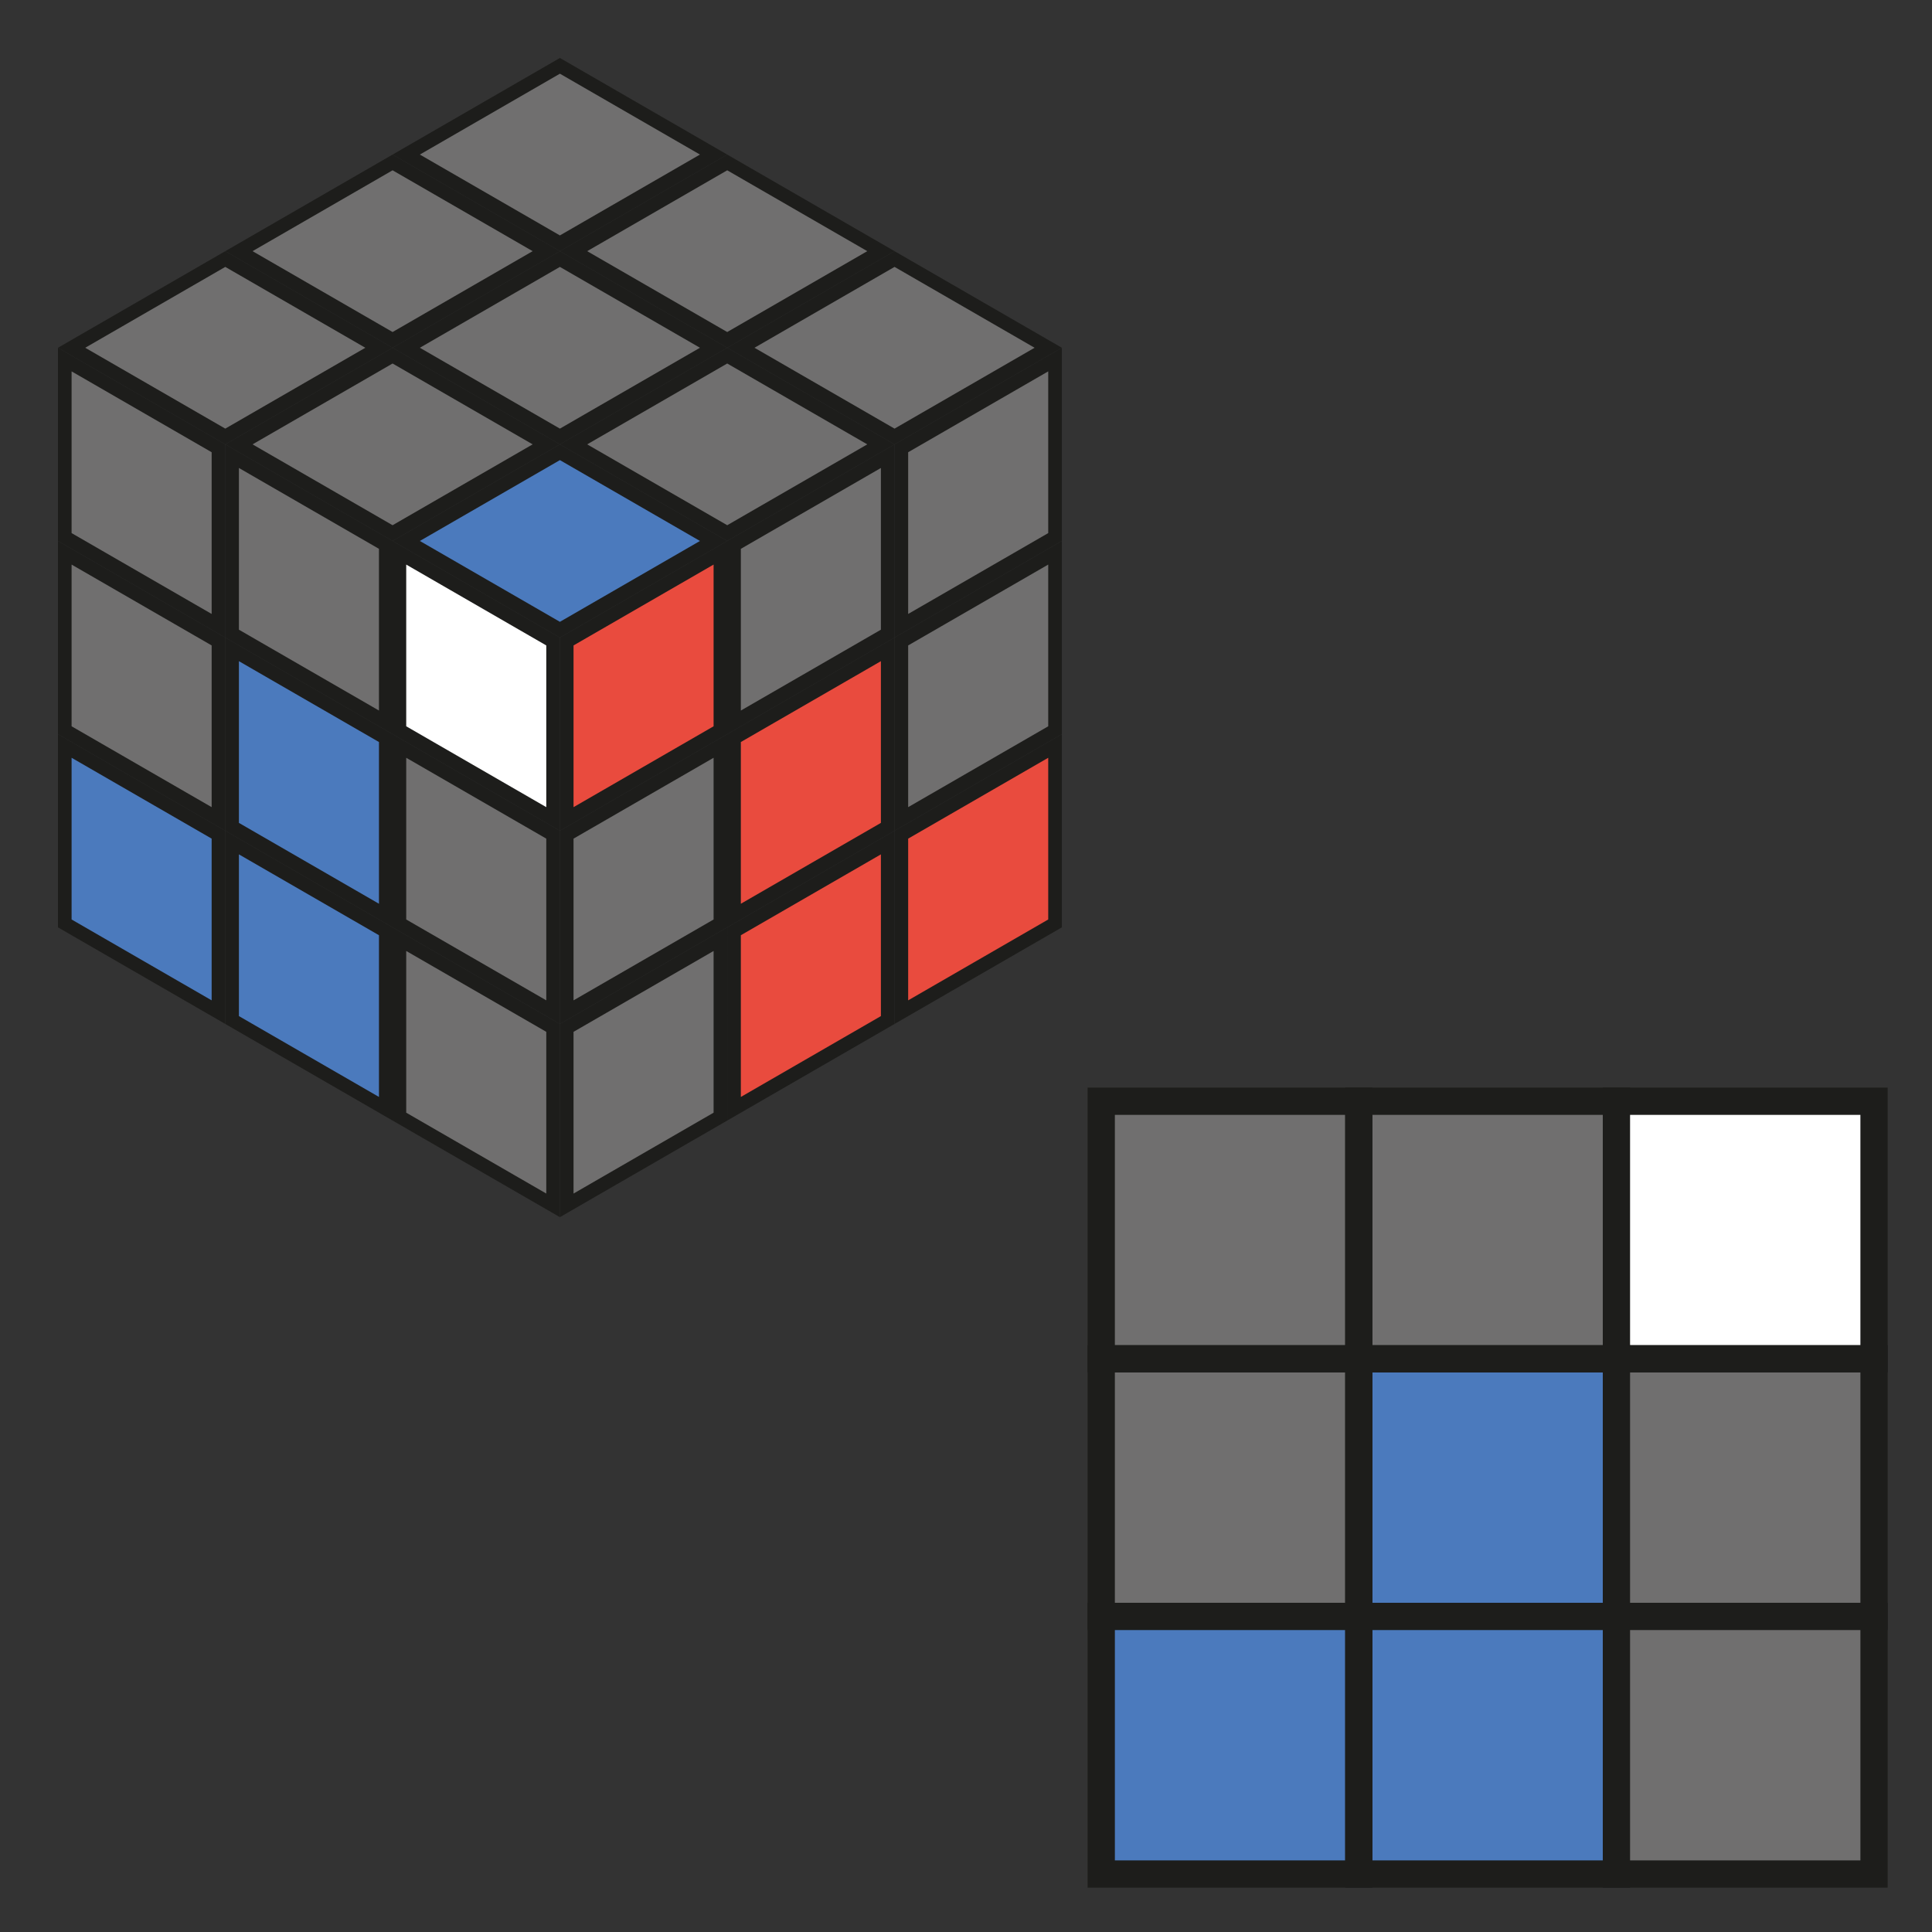 <svg id="Ebene_1" data-name="Ebene 1" xmlns="http://www.w3.org/2000/svg" viewBox="0 0 283.465 283.465"><rect x="0" y="0" width="283.465" height="283.465" fill="#333333" stroke="none"/><defs><style>.cls-1,.cls-6{fill:#706f6f;}.cls-1,.cls-2,.cls-3{stroke:#1d1d1b;stroke-miterlimit:10;stroke-width:4px;}.cls-2,.cls-7{fill:#fff;}.cls-3,.cls-8{fill:#4b7abd;}.cls-4{fill:#e94b3e;}.cls-5{fill:#1d1d1b;}</style></defs><title>FL 1</title><g id="blank"><rect class="cls-1" x="161.575" y="161.575" width="37.795" height="37.795"/><rect class="cls-1" x="199.37" y="161.575" width="37.795" height="37.795"/><rect class="cls-2" x="237.165" y="161.575" width="37.795" height="37.795"/><rect class="cls-1" x="161.575" y="199.37" width="37.795" height="37.795"/><rect class="cls-3" x="199.37" y="199.37" width="37.795" height="37.795"/><rect class="cls-1" x="237.165" y="199.37" width="37.795" height="37.795"/><rect class="cls-3" x="161.575" y="237.165" width="37.795" height="37.795"/><rect class="cls-3" x="199.37" y="237.165" width="37.795" height="37.795"/><rect class="cls-1" x="237.165" y="237.165" width="37.795" height="37.795"/></g><polygon class="cls-4" points="83.15 94.121 105.698 81.103 105.698 107.139 83.15 120.158 83.15 94.121"/><path class="cls-5" d="M104.699,82.835V106.562L84.15,118.426V94.698l20.549-11.864m2-3.464L82.15,93.544V121.89l24.549-14.173V79.371Z"/><polygon class="cls-6" points="132.247 65.774 154.796 52.756 154.796 78.794 132.247 91.811 132.247 65.774"/><path class="cls-5" d="M153.796,54.488V78.216L133.247,90.08V66.352l20.549-11.864m2-3.464L131.247,65.197V93.544l24.549-14.173V51.024Z"/><polygon class="cls-6" points="107.698 79.948 130.247 66.929 130.247 92.966 107.698 105.984 107.698 79.948"/><path class="cls-5" d="M129.247,68.661V92.389l-20.549,11.864V80.525l20.549-11.864m2-3.464L106.699,79.371v28.346l24.549-14.173V65.197Z"/><polygon class="cls-6" points="83.15 122.467 105.698 109.449 105.698 135.486 83.15 148.504 83.15 122.467"/><path class="cls-5" d="M104.699,111.181v23.727L84.15,146.772V123.045l20.549-11.864m2-3.464L82.15,121.89v28.346l24.549-14.173V107.717Z"/><polygon class="cls-6" points="132.247 94.121 154.796 81.103 154.796 107.139 132.247 120.158 132.247 94.121"/><path class="cls-5" d="M153.796,82.835V106.562l-20.549,11.864V94.698l20.549-11.864m2-3.464L131.247,93.544V121.89l24.549-14.173V79.371Z"/><polygon class="cls-4" points="107.699 108.294 130.247 95.276 130.247 121.313 107.699 134.33 107.699 108.294"/><path class="cls-5" d="M129.247,97.008v23.727l-20.549,11.864V108.871l20.549-11.864m2-3.464-24.549,14.173v28.346L131.247,121.89V93.544Z"/><polygon class="cls-6" points="83.15 150.813 105.698 137.796 105.698 163.833 83.15 176.85 83.15 150.813"/><path class="cls-5" d="M104.699,139.527v23.727L84.15,175.119V151.391l20.549-11.864m2-3.464L82.15,150.236v28.346L106.699,164.41V136.063Z"/><polygon class="cls-4" points="107.699 136.64 130.247 123.622 130.247 149.66 107.699 162.677 107.699 136.64"/><path class="cls-5" d="M129.247,125.354v23.728l-20.549,11.864V137.218l20.549-11.864m2-3.464-24.549,14.173V164.41l24.549-14.173V121.89Z"/><polygon class="cls-4" points="132.247 122.467 154.796 109.45 154.796 135.486 132.247 148.504 132.247 122.467"/><path class="cls-5" d="M153.796,111.181v23.727l-20.549,11.864V123.045l20.549-11.864m2-3.464L131.247,121.89v28.346l24.549-14.173V107.717Z"/><polygon class="cls-7" points="58.601 107.139 58.601 81.103 81.15 94.121 81.15 120.158 58.601 107.139"/><path class="cls-5" d="M59.601,82.835,80.15,94.698v23.728L59.601,106.562V82.835m-2-3.464v28.346L82.15,121.89V93.544L57.601,79.371Z"/><polygon class="cls-8" points="59.601 79.371 82.15 66.351 104.698 79.371 82.15 92.389 59.601 79.371"/><path class="cls-5" d="M82.15,67.507l20.549,11.864L82.15,91.234,61.601,79.371,82.15,67.507m0-2.309L57.601,79.371,82.15,93.544l24.549-14.173L82.15,65.197Z"/><polygon class="cls-6" points="108.698 51.024 131.247 38.005 153.796 51.024 131.247 64.043 108.698 51.024"/><path class="cls-5" d="M131.247,39.16l20.549,11.864L131.247,62.888,110.699,51.024,131.247,39.16m0-2.309L106.699,51.024l24.549,14.173,24.549-14.173L131.247,36.851Z"/><polygon class="cls-6" points="84.15 65.197 106.698 52.178 129.247 65.197 106.698 78.216 84.15 65.197"/><path class="cls-5" d="M106.699,53.334l20.549,11.864L106.699,77.061,86.15,65.197l20.549-11.864m0-2.309L82.15,65.197l24.549,14.173,24.549-14.173L106.699,51.024Z"/><polygon class="cls-6" points="35.052 65.197 57.601 52.178 80.15 65.197 57.601 78.216 35.052 65.197"/><path class="cls-5" d="M57.601,53.334,78.15,65.197,57.601,77.061,37.053,65.197,57.601,53.334m0-2.309L33.053,65.197,57.601,79.371,82.15,65.197,57.601,51.024Z"/><polygon class="cls-6" points="84.15 36.851 106.698 23.832 129.247 36.851 106.698 49.87 84.15 36.851"/><path class="cls-5" d="M106.699,24.987l20.549,11.864L106.699,48.715,86.15,36.851l20.549-11.864m0-2.309L82.15,36.851l24.549,14.173,24.549-14.173L106.699,22.678Z"/><polygon class="cls-6" points="59.601 51.024 82.15 38.005 104.698 51.024 82.15 64.043 59.601 51.024"/><path class="cls-5" d="M82.15,39.16l20.549,11.864L82.15,62.888,61.601,51.024,82.15,39.16m0-2.309L57.601,51.024,82.15,65.197l24.549-14.173L82.15,36.851Z"/><polygon class="cls-6" points="10.504 51.024 33.052 38.005 55.601 51.024 33.052 64.043 10.504 51.024"/><path class="cls-5" d="M33.053,39.16,53.601,51.024,33.053,62.888,12.504,51.024,33.053,39.16m0-2.309L8.504,51.024,33.053,65.197,57.601,51.024,33.053,36.851Z"/><polygon class="cls-6" points="35.052 36.851 57.601 23.832 80.15 36.851 57.601 49.87 35.052 36.851"/><path class="cls-5" d="M57.601,24.987,78.15,36.851,57.601,48.715,37.053,36.851,57.601,24.987m0-2.309L33.053,36.851,57.601,51.024,82.15,36.851,57.601,22.678Z"/><polygon class="cls-6" points="9.504 78.794 9.504 52.756 32.052 65.774 32.052 91.811 9.504 78.794"/><path class="cls-5" d="M10.504,54.488,31.053,66.352V90.08L10.504,78.216V54.488m-2-3.464V79.371L33.053,93.544V65.197L8.504,51.024Z"/><polygon class="cls-6" points="34.052 92.966 34.052 66.929 56.601 79.948 56.601 105.984 34.052 92.966"/><path class="cls-5" d="M35.053,68.661,55.601,80.525v23.727L35.053,92.389V68.661m-2-3.464V93.544l24.549,14.173V79.371L33.053,65.197Z"/><polygon class="cls-6" points="58.601 135.486 58.601 109.449 81.15 122.467 81.15 148.504 58.601 135.486"/><path class="cls-5" d="M59.601,111.181,80.15,123.045v23.727L59.601,134.908V111.181m-2-3.464v28.346L82.15,150.236V121.89L57.601,107.717Z"/><polygon class="cls-8" points="34.053 121.313 34.053 95.276 56.601 108.294 56.601 134.33 34.053 121.313"/><path class="cls-5" d="M35.053,97.008l20.549,11.864v23.728L35.053,120.735V97.008m-2-3.464V121.89l24.549,14.173V107.717L33.053,93.544Z"/><polygon class="cls-6" points="9.504 107.139 9.504 81.103 32.052 94.121 32.052 120.158 9.504 107.139"/><path class="cls-5" d="M10.504,82.835,31.053,94.698v23.728L10.504,106.562V82.835m-2-3.464v28.346L33.053,121.89V93.544L8.504,79.371Z"/><polygon class="cls-6" points="58.601 163.833 58.601 137.796 81.15 150.813 81.15 176.85 58.601 163.833"/><path class="cls-5" d="M59.601,139.527,80.15,151.391v23.728L59.601,163.255V139.527m-2-3.464V164.41L82.15,178.583V150.236L57.601,136.063Z"/><polygon class="cls-8" points="34.053 149.66 34.053 123.622 56.601 136.64 56.601 162.677 34.053 149.66"/><path class="cls-5" d="M35.053,125.354l20.549,11.864v23.727L35.053,149.082V125.354m-2-3.464v28.346L57.601,164.41V136.063L33.053,121.89Z"/><polygon class="cls-8" points="9.504 135.486 9.504 109.45 32.053 122.467 32.053 148.504 9.504 135.486"/><path class="cls-5" d="M10.504,111.181l20.549,11.864v23.727L10.504,134.908V111.181m-2-3.464v28.346l24.549,14.173V121.89L8.504,107.717Z"/><polygon class="cls-6" points="59.601 22.677 82.151 9.658 104.698 22.677 82.15 35.697 59.601 22.677"/><path class="cls-5" d="M82.15,10.813l20.548,11.864L82.15,34.541,61.601,22.678,82.15,10.813m0-2.309L57.601,22.678,82.15,36.851l24.549-14.173L82.15,8.504Z"/></svg>